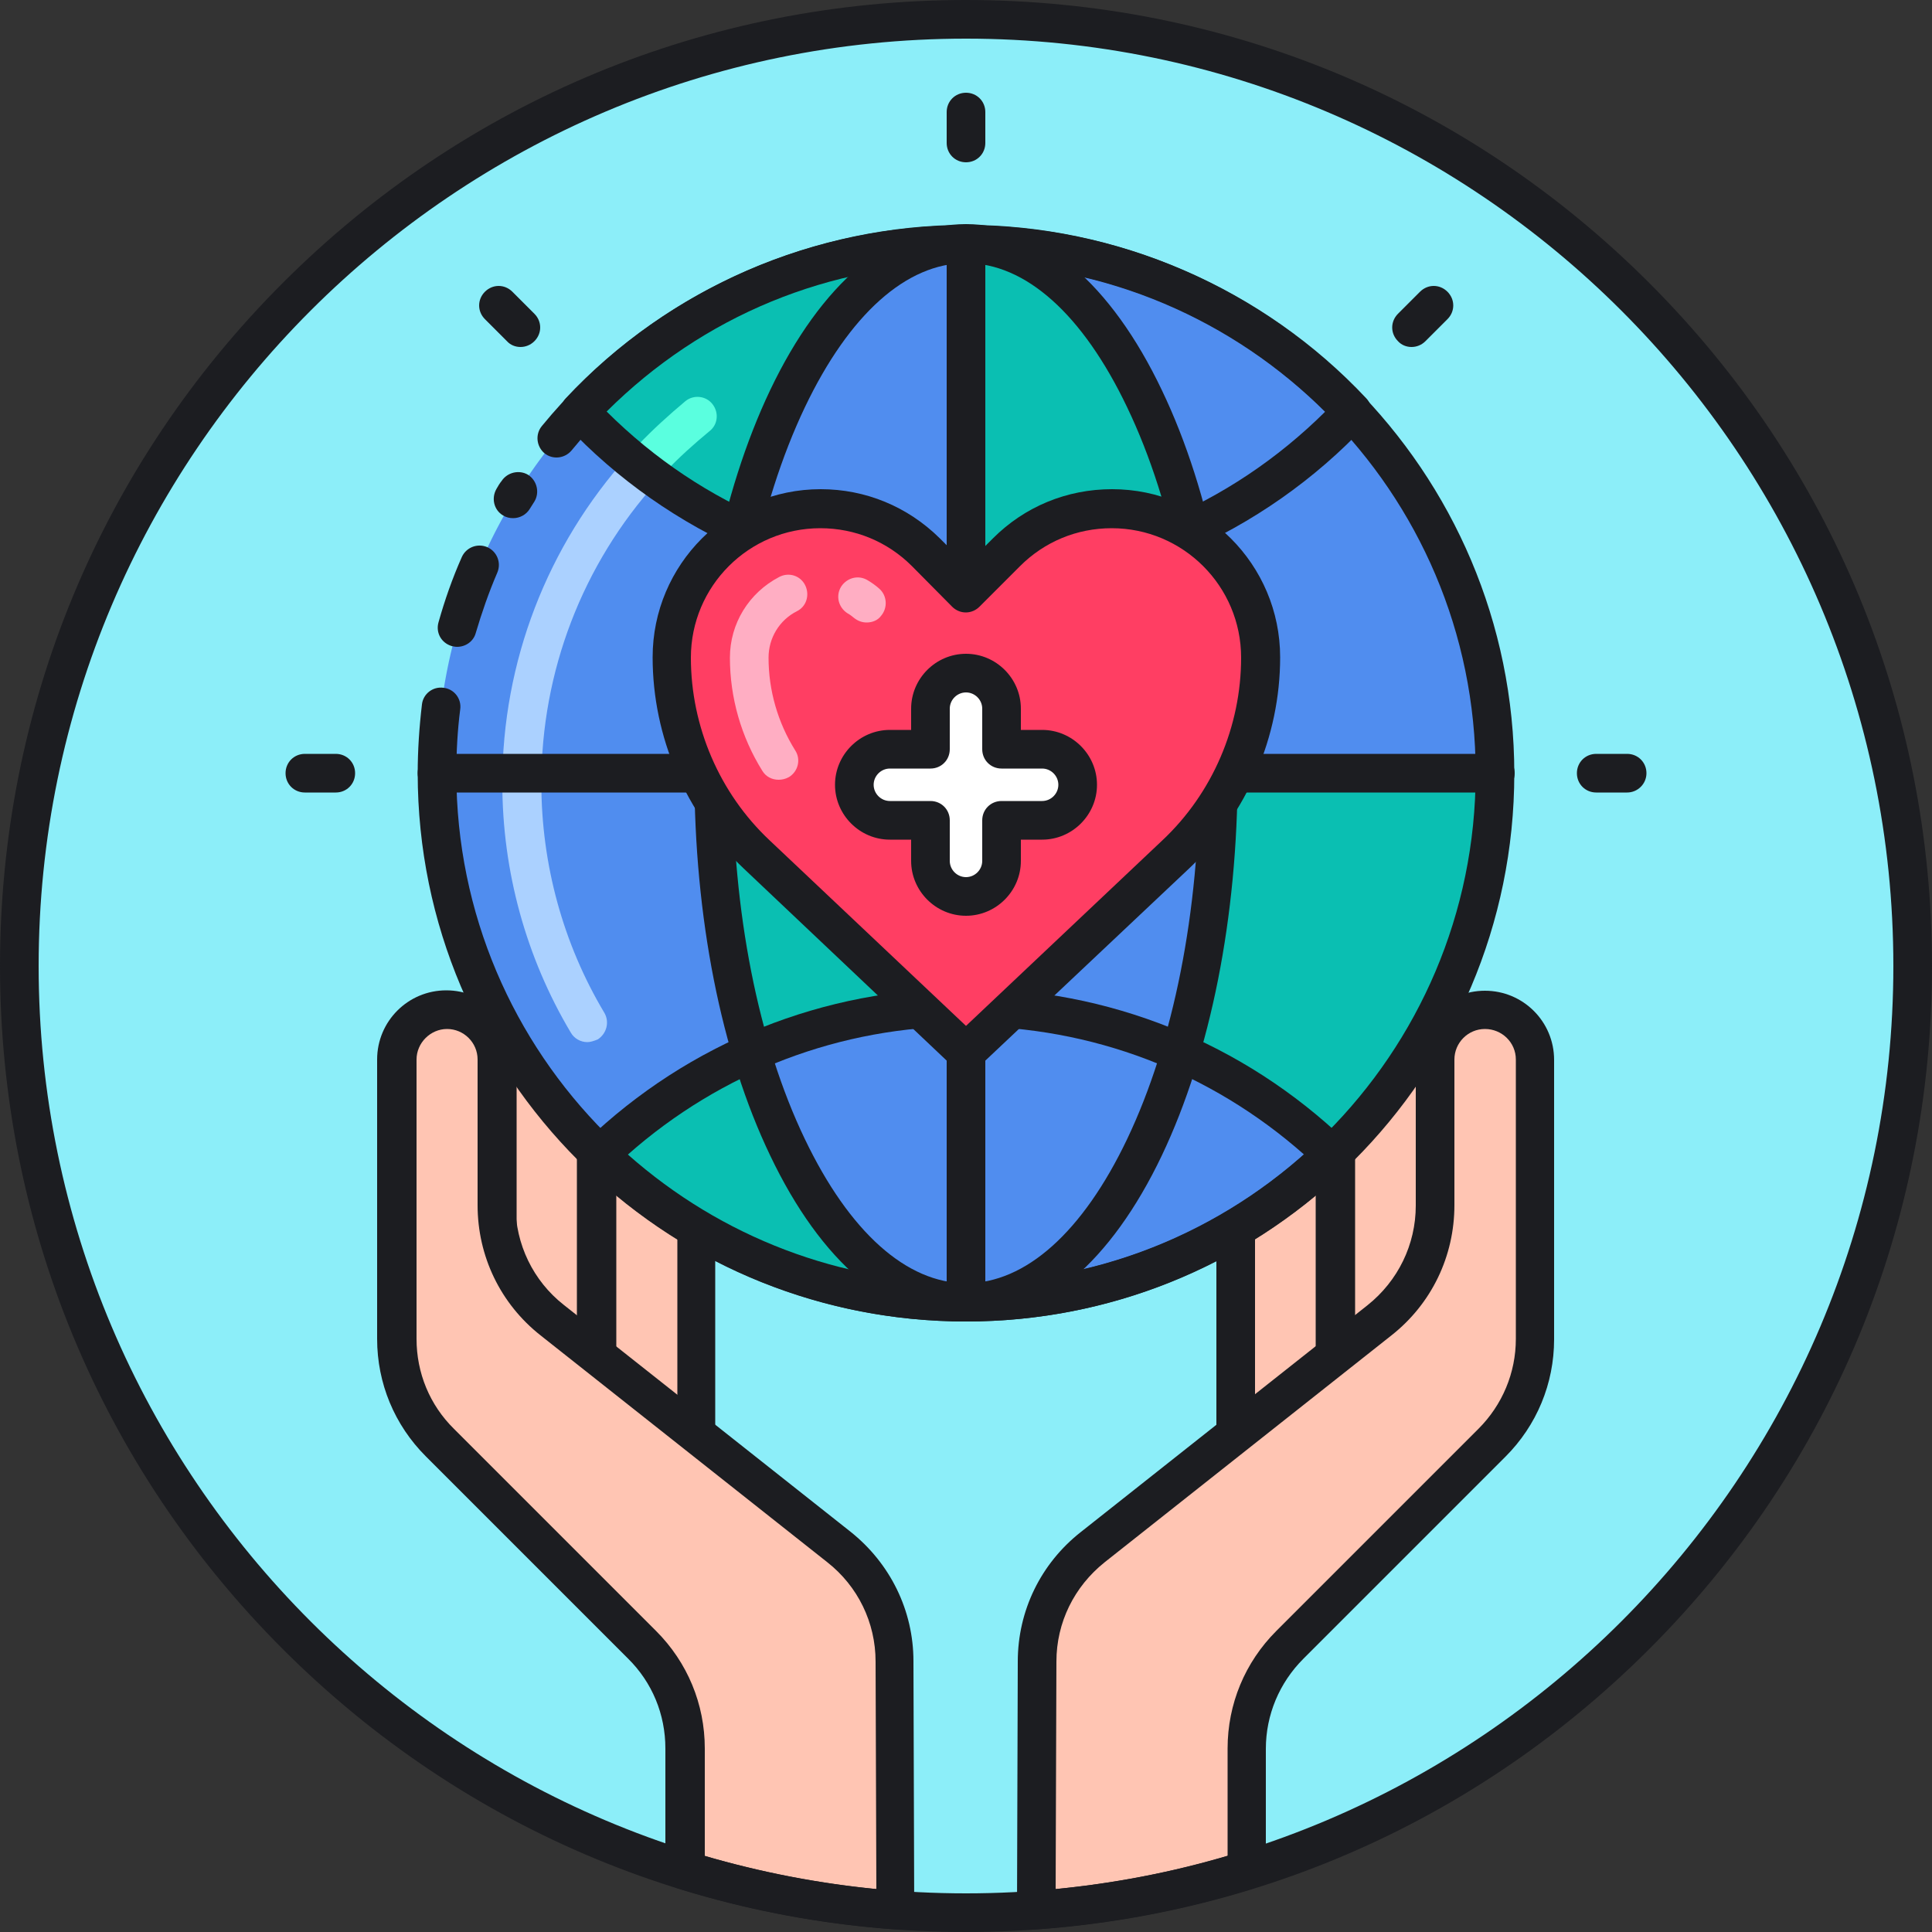 <svg xmlns="http://www.w3.org/2000/svg" viewBox="0 0 1024 1024" version="1.1"><rect x="0" y="0" width="1024" height="1024" fill="#333333" stroke="none"/><path d="M512 512m-501.76 0a501.76 501.76 0 1 0 1003.52 0 501.76 501.76 0 1 0-1003.52 0Z" fill="#8CEEF9" p-id="11143"></path><path d="M316.211 718.234v-156.672c0-14.541-11.878-26.419-26.419-26.419-14.541 0-26.419 11.878-26.419 26.419v156.672h52.838zM316.211 760.013v-198.451c0-14.541 11.878-26.419 26.419-26.419 14.541 0 26.419 11.878 26.419 26.419v198.451h-52.838z" fill="#FFC5B3" p-id="11144"></path><path d="M316.211 728.474h-53.043c-5.734 0-10.24-4.506-10.24-10.24v-156.672c0-20.275 16.384-36.659 36.659-36.659 20.275 0 36.659 16.384 36.659 36.659v156.672c0.205 5.734-4.301 10.24-10.035 10.24z m-42.598-20.48h32.563v-146.432c0-9.011-7.373-16.179-16.179-16.179s-16.179 7.373-16.179 16.179v146.432z" fill="#1C1D21" p-id="11145"></path><path d="M369.05 770.253h-53.043c-5.734 0-10.24-4.506-10.24-10.24v-198.451c0-20.275 16.384-36.659 36.659-36.659 20.275 0 36.659 16.384 36.659 36.659v198.451c0.205 5.734-4.301 10.24-10.035 10.24z m-42.598-20.48h32.563v-188.211c0-9.011-7.373-16.179-16.179-16.179s-16.179 7.373-16.179 16.179v188.211z" fill="#1C1D21" p-id="11146"></path><path d="M444.826 820.019L292.864 699.802c-18.637-14.746-29.491-37.274-29.491-61.03v-77.21c0-14.541-11.878-26.419-26.419-26.419-14.541 0-26.419 11.878-26.419 26.419v148.07c0 20.685 8.192 40.346 22.733 54.886l107.11 107.11c14.541 14.541 22.733 34.406 22.733 54.886V991.232c35.635 11.059 73.114 18.227 111.616 21.094l-0.41-131.686c0-23.552-11.059-46.08-29.491-60.621z" fill="#FFC5B3" p-id="11147"></path><path d="M474.726 1022.566h-0.819c-38.707-2.867-77.21-10.035-114.074-21.504-4.301-1.229-7.168-5.325-7.168-9.83v-64.512c0-18.022-6.963-35.021-19.866-47.718l-107.11-107.11c-16.589-16.589-25.805-38.707-25.805-62.259v-148.07c0-20.275 16.384-36.659 36.659-36.659s36.659 16.384 36.659 36.659v77.21c0 20.685 9.421 40.141 25.6 52.838l151.962 120.218c21.094 16.794 33.382 41.779 33.382 68.608l0.41 131.686c0 2.867-1.229 5.53-3.277 7.578-1.434 2.048-3.891 2.867-6.554 2.867z m-101.376-38.912c29.696 8.602 60.211 14.541 91.136 17.613l-0.41-120.627c0-20.685-9.421-39.936-25.6-52.634l-151.962-120.218c-21.299-16.794-33.382-41.984-33.382-69.018v-77.21c0-9.011-7.373-16.179-16.179-16.179s-16.179 7.373-16.179 16.179v148.07c0 18.022 6.963 35.021 19.866 47.718l107.11 107.11c16.589 16.589 25.805 38.707 25.805 62.259v56.934z" fill="#1C1D21" p-id="11148"></path><path d="M734.208 535.142c-14.541 0-26.419 11.878-26.419 26.419v156.672h53.043v-156.672c-0.205-14.541-12.083-26.419-26.624-26.419z" fill="#FFC5B3" p-id="11149"></path><path d="M681.37 535.142c-14.541 0-26.419 11.878-26.419 26.419v198.451l53.043-4.301v-194.15c-0.205-14.541-11.878-26.419-26.624-26.419z" fill="#FFC5B3" p-id="11150"></path><path d="M760.627 728.474h-53.043c-5.734 0-10.24-4.506-10.24-10.24v-156.672c0-20.275 16.384-36.659 36.659-36.659 20.275 0 36.659 16.384 36.659 36.659v156.672c0.205 5.734-4.301 10.24-10.035 10.24z m-42.598-20.48h32.563v-146.432c0-9.011-7.373-16.179-16.179-16.179s-16.179 7.373-16.179 16.179v146.432z" fill="#1C1D21" p-id="11151"></path><path d="M654.95 770.253c-2.662 0-5.12-1.024-6.963-2.662-2.048-1.843-3.277-4.71-3.277-7.578v-198.451c0-20.275 16.384-36.659 36.659-36.659s36.659 16.384 36.659 36.659V755.712c0 5.325-4.096 9.83-9.421 10.24l-53.043 4.301h-0.614z m52.838-14.541z m-26.419-210.33c-9.011 0-16.179 7.373-16.179 16.179v187.392l32.563-2.662v-184.73c-0.205-9.011-7.373-16.179-16.384-16.179z" fill="#1C1D21" p-id="11152"></path><path d="M683.622 871.629l107.11-107.11c14.541-14.541 22.733-34.406 22.733-54.886v-148.07c0-14.541-11.878-26.419-26.419-26.419-14.541 0-26.419 11.878-26.419 26.419v77.21c0 23.757-10.854 46.285-29.491 61.03l-151.962 120.218c-18.637 14.746-29.491 37.069-29.491 60.621l-0.41 131.686c38.707-2.867 75.981-10.035 111.616-21.094v-64.512c0-20.685 8.192-40.346 22.733-55.091z" fill="#FFC5B3" p-id="11153"></path><path d="M549.274 1022.566c-2.662 0-5.12-1.024-6.963-2.662-2.048-1.843-3.277-4.71-3.277-7.578l0.41-131.686c0-27.034 12.288-52.019 33.382-68.608l151.962-120.218c16.179-12.902 25.6-32.154 25.6-52.838v-77.21c0-20.275 16.384-36.659 36.659-36.659s36.659 16.384 36.659 36.659v148.07c0 23.552-9.216 45.67-25.805 62.259l-107.11 107.11c-12.698 12.698-19.866 29.696-19.866 47.718V991.232c0 4.506-2.867 8.397-7.168 9.83-36.864 11.469-75.162 18.637-114.074 21.504h-0.41z m237.773-477.184c-9.011 0-16.179 7.373-16.179 16.179v77.21c0 27.034-12.083 52.224-33.382 69.018l-151.962 120.218c-16.179 12.902-25.6 31.949-25.6 52.634l-0.41 120.627c30.925-3.072 61.44-8.806 91.136-17.613v-56.934c0-23.552 9.216-45.67 25.805-62.259l107.11-107.11c12.698-12.698 19.866-29.696 19.866-47.718v-148.07c0-9.011-7.373-16.179-16.384-16.179zM660.89 991.232z" fill="#1C1D21" p-id="11154"></path><path d="M512 1024c-136.806 0-265.421-53.248-362.086-149.914C53.248 777.421 0 648.806 0 512S53.248 246.579 149.914 149.914C246.579 53.248 375.194 0 512 0s265.421 53.248 362.086 149.914C970.752 246.579 1024 375.194 1024 512s-53.248 265.421-149.914 362.086C777.421 970.752 648.806 1024 512 1024z m0-1003.52C241.05 20.48 20.48 241.05 20.48 512s220.57 491.52 491.52 491.52 491.52-220.57 491.52-491.52S782.95 20.48 512 20.48z" fill="#1C1D21" p-id="11155"></path><path d="M512 409.805m-280.371 0a280.371 280.371 0 1 0 560.742 0 280.371 280.371 0 1 0-560.742 0Z" fill="#508DEF" p-id="11156"></path><path d="M645.939 409.805s-0.819 81.715-20.275 148.275c0 0 65.946 25.805 80.486 54.067 0 0 92.979-81.101 77.824-202.342h-138.035z" fill="#0ABFB2" p-id="11157"></path><path d="M271.974 274.637c-1.843 0-3.686-0.41-5.325-1.434-4.915-2.867-6.349-9.216-3.482-14.131 0.819-1.434 1.638-2.867 2.662-4.096 3.072-4.71 9.421-6.144 14.131-3.277 4.71 3.072 6.144 9.421 3.277 14.131-0.819 1.229-1.638 2.662-2.458 3.891-1.843 3.072-5.325 4.915-8.806 4.915zM242.278 342.835c-1.024 0-1.843-0.205-2.867-0.41-5.53-1.638-8.602-7.168-6.963-12.698 3.277-11.674 7.373-23.347 12.288-34.406 2.253-5.12 8.192-7.578 13.517-5.325 5.12 2.253 7.578 8.192 5.325 13.517-4.506 10.445-8.192 21.094-11.469 32.154-1.229 4.301-5.325 7.168-9.83 7.168z" fill="#1C1D21" p-id="11158"></path><path d="M512 700.416c-160.358 0-290.611-130.458-290.611-290.611 0-12.083 0.819-24.371 2.253-36.454 0.614-5.53 5.734-9.626 11.469-8.806 5.53 0.614 9.626 5.734 8.806 11.469-1.434 11.059-2.048 22.528-2.048 33.792 0 149.094 121.242 270.131 270.131 270.131s270.131-121.242 270.131-270.131c0-149.094-121.242-270.131-270.131-270.131-81.306 0-157.491 36.045-209.101 99.123-3.686 4.301-10.035 4.915-14.336 1.434-4.301-3.686-4.915-10.035-1.434-14.336 55.501-67.789 137.421-106.496 224.87-106.496 160.358 0 290.611 130.458 290.611 290.611S672.358 700.416 512 700.416z" fill="#1C1D21" p-id="11159"></path><path d="M311.296 552.346c-3.482 0-6.963-1.843-8.806-5.12-23.757-39.936-36.25-85.606-36.25-132.096 0-64.307 23.757-125.952 66.765-173.67 3.686-4.301 10.24-4.506 14.541-0.819 4.301 3.686 4.506 10.24 0.819 14.541-39.731 44.032-61.44 100.762-61.44 159.949 0 42.803 11.469 84.992 33.382 121.651 2.867 4.915 1.229 11.059-3.482 14.131-2.048 0.819-3.891 1.434-5.53 1.434z" fill="#ABD1FF" p-id="11160"></path><path d="M492.339 129.229s-115.712 2.458-185.139 88.678c0 0 37.683 41.165 85.811 62.464 0.205 0 12.288-122.675 99.328-151.142zM512 409.805h-133.939s-0.205 95.232 20.275 148.275c0 0 68.198-31.949 113.664-23.962v-124.314zM630.784 280.371s-58.778 28.877-118.784 26.419V138.24s78.643-21.299 118.784 142.131z" fill="#0ABFB2" p-id="11161"></path><path d="M398.336 557.875s-59.392 20.275-80.486 54.067c0 0 79.462 74.138 166.298 76.8-0.205 0-67.789-32.154-85.811-130.867z" fill="#0ABFB2" p-id="11162"></path><path d="M512 700.416c-75.366 0-146.842-28.672-201.318-80.896-2.048-1.843-3.072-4.506-3.072-7.373s1.229-5.53 3.072-7.373c54.477-52.224 125.952-80.896 201.318-80.896s146.842 28.672 201.318 80.896c2.048 1.843 3.072 4.506 3.072 7.373s-1.229 5.53-3.072 7.373C658.842 671.744 587.366 700.416 512 700.416z m-179.2-88.474c49.562 43.827 112.64 67.994 179.2 67.994s129.638-23.962 179.2-67.994c-49.562-43.827-112.64-67.994-179.2-67.994s-129.638 24.166-179.2 67.994z" fill="#1C1D21" p-id="11163"></path><path d="M512 700.416c-5.734 0-10.24-4.506-10.24-10.24V129.229c0-5.734 4.506-10.24 10.24-10.24s10.24 4.506 10.24 10.24V690.176c0 5.734-4.506 10.24-10.24 10.24z" fill="#1C1D21" p-id="11164"></path><path d="M792.371 420.045H231.629c-5.734 0-10.24-4.506-10.24-10.24s4.506-10.24 10.24-10.24H792.576c5.734 0 10.24 4.506 10.24 10.24s-4.71 10.24-10.445 10.24z" fill="#1C1D21" p-id="11165"></path><path d="M345.293 253.542c-2.458 0-5.12-1.024-6.963-2.867-4.096-3.891-4.301-10.445-0.41-14.541 7.987-8.397 16.589-16.179 25.395-23.552 4.301-3.482 10.854-2.867 14.336 1.638 3.482 4.506 2.867 10.854-1.638 14.336-8.192 6.758-16.179 13.926-23.552 21.709-1.843 2.253-4.506 3.277-7.168 3.277z" fill="#5AFFDF" p-id="11166"></path><path d="M512 700.416c-39.936 0-76.8-31.334-103.834-88.064-26.01-54.272-40.141-126.362-40.141-202.752s14.336-148.48 40.141-202.752c27.034-56.73 63.898-88.064 103.834-88.064s76.8 31.334 103.834 88.064c26.01 54.272 40.141 126.362 40.141 202.752s-14.336 148.48-40.141 202.752c-27.034 56.73-63.898 88.064-103.834 88.064z m0-560.947c-31.539 0-61.85 27.034-85.402 76.39-24.576 51.61-38.298 120.422-38.298 193.946 0 73.318 13.517 142.336 38.298 193.946 23.552 49.152 53.862 76.39 85.402 76.39s61.85-27.034 85.402-76.39c24.576-51.61 38.298-120.422 38.298-193.946 0-73.318-13.517-142.336-38.298-193.946-23.552-49.357-53.862-76.39-85.402-76.39z" fill="#1C1D21" p-id="11167"></path><path d="M512 317.03c-80.077 0-157.491-33.587-212.173-91.955-3.686-3.891-3.686-10.035 0-13.926 54.682-58.573 132.096-91.955 212.173-91.955s157.491 33.587 212.173 91.955c3.686 3.891 3.686 10.035 0 13.926-54.682 58.368-132.096 91.955-212.173 91.955z m-190.464-98.918c50.995 50.79 118.17 78.438 190.464 78.438s139.469-27.853 190.464-78.438c-50.995-50.79-118.17-78.438-190.464-78.438s-139.469 27.648-190.464 78.438z" fill="#1C1D21" p-id="11168"></path><path d="M533.504 292.659L512 314.163l-21.504-21.504c-14.746-14.746-34.816-23.142-55.706-23.142-43.622 0-78.848 35.226-78.848 78.848 0 39.526 16.179 77.21 45.056 104.448l111.002 105.062 111.002-105.062c28.672-27.034 45.056-64.922 45.056-104.448 0-43.622-35.226-78.848-78.848-78.848-20.89 0.205-40.96 8.397-55.706 23.142z" fill="#FF3E63" p-id="11169"></path><path d="M459.366 329.933c-2.458 0-4.71-0.819-6.758-2.458-1.024-0.819-2.253-1.843-3.482-2.458-4.71-3.072-6.349-9.216-3.277-14.131 3.072-4.71 9.216-6.349 14.131-3.277 2.048 1.229 4.096 2.662 5.939 4.301 4.301 3.686 4.71 10.24 1.024 14.541-1.638 2.253-4.506 3.482-7.578 3.482zM412.672 413.286c-3.482 0-6.758-1.638-8.602-4.71-11.264-18.022-17.203-38.912-17.203-60.006 0-18.022 10.035-34.406 26.214-42.803 5.12-2.662 11.264-0.614 13.722 4.506s0.614 11.264-4.506 13.722c-9.216 4.71-14.95 14.131-14.95 24.576 0 17.408 4.915 34.406 14.131 49.152 3.072 4.71 1.638 11.059-3.277 14.131-1.843 1.024-3.686 1.434-5.53 1.434z" fill="#FFAEC3" p-id="11170"></path><path d="M512 568.115c-2.458 0-5.12-1.024-6.963-2.867l-111.002-105.062c-30.515-28.877-48.128-69.632-48.128-111.821 0-49.152 39.936-89.088 89.088-89.088 23.757 0 46.08 9.216 63.078 26.01l14.131 14.131 14.131-14.131c16.794-16.794 39.117-26.01 63.078-26.01 49.152 0 89.088 39.936 89.088 89.088 0 42.189-17.613 82.944-48.128 111.821L518.963 565.248c-1.843 2.048-4.506 2.867-6.963 2.867z m-77.21-288.154c-37.888 0-68.608 30.72-68.608 68.608 0 36.454 15.155 71.885 41.779 96.87l104.038 98.304 104.038-98.304c26.624-24.986 41.779-60.416 41.779-96.87 0-37.888-30.72-68.608-68.608-68.608-18.432 0-35.635 7.168-48.538 20.07L519.168 321.536c-4.096 4.096-10.445 4.096-14.541 0L483.328 300.032c-12.902-12.902-30.106-20.07-48.538-20.07z m98.714 12.698z" fill="#1C1D21" p-id="11171"></path><path d="M552.346 397.107h-21.504v-21.504c0-10.445-8.397-18.842-18.842-18.842s-18.842 8.397-18.842 18.842v21.504h-21.504c-10.445 0-18.842 8.397-18.842 18.842s8.397 18.842 18.842 18.842h21.504v21.504c0 10.445 8.397 18.842 18.842 18.842s18.842-8.397 18.842-18.842v-21.504h21.504c10.445 0 18.842-8.397 18.842-18.842s-8.397-18.842-18.842-18.842z" fill="#FFFFFF" p-id="11172"></path><path d="M512 485.376c-15.974 0-29.082-13.107-29.082-29.082v-11.264h-11.264c-15.974 0-29.082-13.107-29.082-29.082 0-15.974 13.107-29.082 29.082-29.082h11.264v-11.264c0-15.974 13.107-29.082 29.082-29.082s29.082 13.107 29.082 29.082v11.264h11.264c15.974 0 29.082 13.107 29.082 29.082 0 15.974-13.107 29.082-29.082 29.082h-11.264v11.264c0 15.974-13.107 29.082-29.082 29.082z m-40.346-78.029c-4.71 0-8.602 3.891-8.602 8.602 0 4.71 3.891 8.602 8.602 8.602h21.504c5.734 0 10.24 4.506 10.24 10.24v21.504c0 4.71 3.891 8.602 8.602 8.602s8.602-3.891 8.602-8.602v-21.504c0-5.734 4.506-10.24 10.24-10.24h21.504c4.71 0 8.602-3.891 8.602-8.602 0-4.71-3.891-8.602-8.602-8.602h-21.504c-5.734 0-10.24-4.506-10.24-10.24v-21.504c0-4.71-3.891-8.602-8.602-8.602s-8.602 3.891-8.602 8.602v21.504c0 5.734-4.506 10.24-10.24 10.24h-21.504zM512 86.016c-5.734 0-10.24-4.506-10.24-10.24v-16.384c0-5.734 4.506-10.24 10.24-10.24s10.24 4.506 10.24 10.24v16.384c0 5.734-4.506 10.24-10.24 10.24zM748.134 183.91c-2.662 0-5.325-1.024-7.168-3.072-4.096-4.096-4.096-10.445 0-14.541l11.674-11.674c4.096-4.096 10.445-4.096 14.541 0s4.096 10.445 0 14.541l-11.674 11.674c-2.048 2.048-4.71 3.072-7.373 3.072zM862.413 420.045h-16.384c-5.734 0-10.24-4.506-10.24-10.24s4.506-10.24 10.24-10.24h16.384c5.734 0 10.24 4.506 10.24 10.24s-4.71 10.24-10.24 10.24zM177.971 420.045h-16.384c-5.734 0-10.24-4.506-10.24-10.24s4.506-10.24 10.24-10.24h16.384c5.734 0 10.24 4.506 10.24 10.24s-4.506 10.24-10.24 10.24zM275.866 183.91c-2.662 0-5.325-1.024-7.168-3.072l-11.674-11.674c-4.096-4.096-4.096-10.445 0-14.541s10.445-4.096 14.541 0l11.674 11.674c4.096 4.096 4.096 10.445 0 14.541-2.048 2.048-4.71 3.072-7.373 3.072z" fill="#1C1D21" p-id="11173"></path></svg>